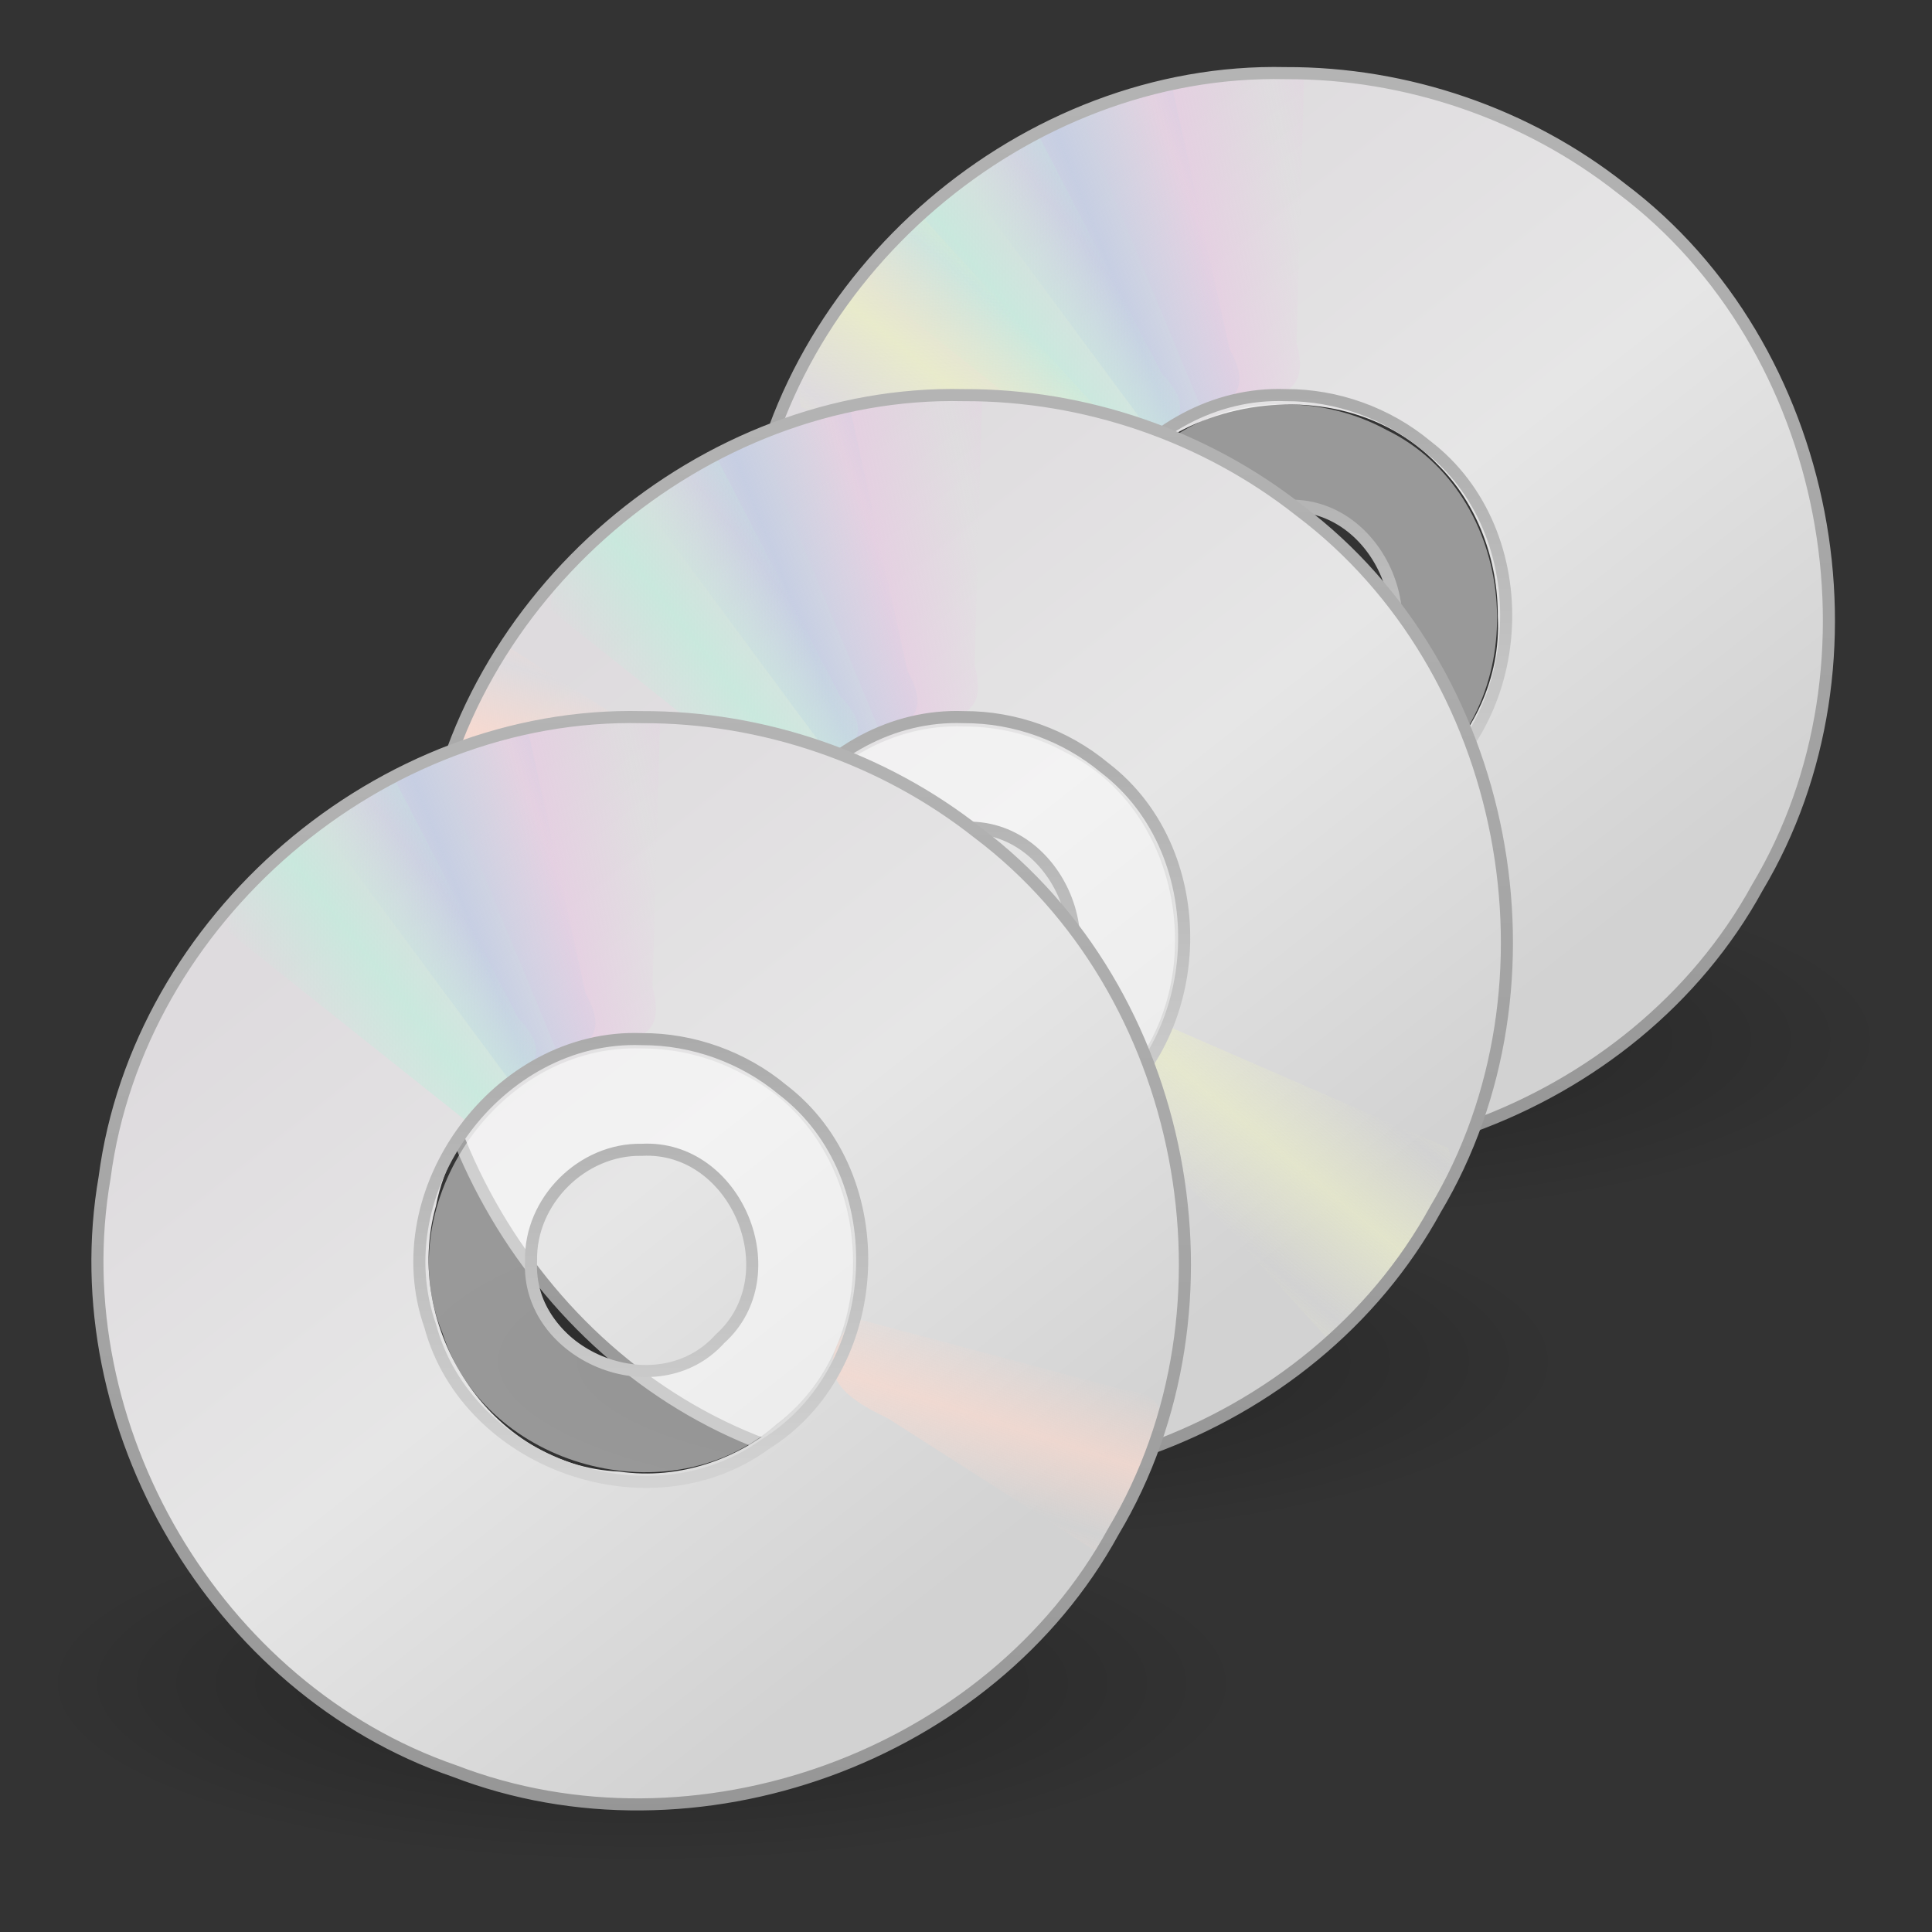 <?xml version="1.0" encoding="UTF-8" standalone="no"?><!DOCTYPE svg PUBLIC "-//W3C//DTD SVG 1.1//EN" "http://www.w3.org/Graphics/SVG/1.1/DTD/svg11.dtd"><svg height="64" version="1.1" viewBox="0 0 48 48" width="64" xmlns="http://www.w3.org/2000/svg" xmlns:xlink="http://www.w3.org/1999/xlink"><rect x="0" y="0" width="48" height="48" fill="#333333" stroke="none"/><defs><linearGradient id="h"><stop offset="0"/><stop offset="1" stop-opacity="0"/></linearGradient><linearGradient gradientUnits="userSpaceOnUse" id="g" x1="12.274" x2="35.391" y1="32.416" y2="14.203"><stop offset="0" stop-color="#dedbde"/><stop offset="0.5" stop-color="#e6e6e6"/><stop offset="1" stop-color="#d2d2d2"/></linearGradient><linearGradient id="f"><stop offset="0" stop-color="#aaa"/><stop offset="1" stop-color="#d4d4d4"/></linearGradient><linearGradient id="m"><stop offset="0" stop-color="#fcd9cd"/><stop offset="1" stop-color="#fcd9cd" stop-opacity="0"/></linearGradient><linearGradient id="n"><stop offset="0" stop-color="#ebeec7"/><stop offset="1" stop-color="#ebeec7" stop-opacity="0"/></linearGradient><linearGradient id="o"><stop offset="0" stop-color="#c4ebdd"/><stop offset="1" stop-color="#c4ebdd" stop-opacity="0"/></linearGradient><linearGradient id="p"><stop offset="0" stop-color="#c1cbe4"/><stop offset="1" stop-color="#c1cbe4" stop-opacity="0"/></linearGradient><linearGradient id="q"><stop offset="0" stop-color="#e6cde2"/><stop offset="1" stop-color="#e6cde2" stop-opacity="0"/></linearGradient><linearGradient id="d"><stop offset="0" stop-color="#b4b4b4"/><stop offset="1" stop-color="#969696"/></linearGradient><linearGradient gradientTransform="matrix(.659 0 0 .659 .139 15.687)" gradientUnits="userSpaceOnUse" id="t" x1="20.019" x2="20.019" xlink:href="#d" y1="3" y2="45.176"/><linearGradient gradientTransform="matrix(.688 0 0 .688 -.556 14.992)" gradientUnits="userSpaceOnUse" id="s" x1="21.448" x2="21.448" xlink:href="#f" y1="15.5" y2="32.509"/><linearGradient gradientTransform="matrix(0 .771 -.771 0 33.764 12.978)" gradientUnits="userSpaceOnUse" id="r" x1="12.274" x2="35.391" xlink:href="#g" y1="32.416" y2="14.203"/><radialGradient cx="23.335" cy="41.636" gradientTransform="matrix(.663 0 0 .199 .475 33.712)" gradientUnits="userSpaceOnUse" id="j" r="22.627" xlink:href="#h"/><linearGradient gradientTransform="matrix(1 .028 -.028 1 .692 -.671)" gradientUnits="userSpaceOnUse" id="c" spreadMethod="reflect" x1="20.58" x2="24.274" xlink:href="#q" y1="10.775" y2="9.862"/><linearGradient gradientUnits="userSpaceOnUse" id="b" spreadMethod="reflect" x1="17.495" x2="21.047" xlink:href="#p" y1="11.2" y2="9.796"/><linearGradient gradientUnits="userSpaceOnUse" id="a" spreadMethod="reflect" x1="14.085" x2="16.994" xlink:href="#o" y1="13.046" y2="10.732"/><linearGradient gradientUnits="userSpaceOnUse" id="e" spreadMethod="reflect" x1="10.609" x2="9.73" xlink:href="#m" y1="17.886" y2="20.613"/><radialGradient cx="23.335" cy="41.636" gradientTransform="matrix(.663 0 0 .199 8.475 25.712)" gradientUnits="userSpaceOnUse" id="l" r="22.627" xlink:href="#h"/><radialGradient cx="23.335" cy="41.636" gradientTransform="matrix(.663 0 0 .199 16.475 17.712)" gradientUnits="userSpaceOnUse" id="k" r="22.627" xlink:href="#h"/><linearGradient gradientTransform="matrix(0 .771 -.771 0 49.764 -3.022)" gradientUnits="userSpaceOnUse" id="z" x1="12.274" x2="35.391" xlink:href="#g" y1="32.416" y2="14.203"/><linearGradient gradientUnits="userSpaceOnUse" id="i" spreadMethod="reflect" x1="12.372" x2="14.609" xlink:href="#n" y1="16.188" y2="13.462"/><linearGradient gradientTransform="matrix(.659 0 0 .659 16.139 -.313)" gradientUnits="userSpaceOnUse" id="y" x1="20.019" x2="20.019" xlink:href="#d" y1="3" y2="45.176"/><linearGradient gradientTransform="matrix(.688 0 0 .688 15.444 -1.008)" gradientUnits="userSpaceOnUse" id="x" x1="21.448" x2="21.448" xlink:href="#f" y1="15.5" y2="32.509"/><linearGradient gradientTransform="matrix(0 .771 -.771 0 41.764 4.978)" gradientUnits="userSpaceOnUse" id="w" x1="12.274" x2="35.391" xlink:href="#g" y1="32.416" y2="14.203"/><linearGradient gradientTransform="matrix(.659 0 0 .659 8.139 7.687)" gradientUnits="userSpaceOnUse" id="v" x1="20.019" x2="20.019" xlink:href="#d" y1="3" y2="45.176"/><linearGradient gradientTransform="matrix(.688 0 0 .688 7.444 6.992)" gradientUnits="userSpaceOnUse" id="u" x1="21.448" x2="21.448" xlink:href="#f" y1="15.5" y2="32.509"/></defs><g transform="translate(-7.4481e-7 -.175)"><path d="m46.944 25.992c-0.576 2.345-3.45 2.845-5.458 3.472-6.429 1.42-13.225 1.419-19.628-0.141-1.905-0.594-5.694-1.573-4.609-4.238 1.975-2.164 5.128-2.565 7.866-3.101 6.109-0.812 12.497-0.772 18.405 1.145 1.327 0.559 3.221 1.201 3.425 2.862z" fill="url(#k)" fill-rule="evenodd" opacity="0.3"/><path d="m45.444 15.492c0.148-6.473-5.017-12.504-11.438-13.345-6.166-1.07-12.709 2.769-14.746 8.693-2.297 5.961 0.336 13.297 5.952 16.37 5.586 3.338 13.442 1.839 17.361-3.371 1.861-2.356 2.882-5.346 2.871-8.346zm-8.232 0c0.163 3.077-2.804 5.684-5.829 5.243-3.2-0.137-5.407-3.605-4.55-6.604 0.745-3.92 6.232-5.195 8.887-2.414 0.997 0.984 1.501 2.389 1.492 3.776z" fill="url(#z)"/><path d="m31.944 10.224c-3.515-0.135-6.283 3.825-4.948 7.079 1.071 3.345 5.692 4.579 8.299 2.254 2.873-2.17 2.402-7.115-0.84-8.697-0.766-0.418-1.638-0.638-2.51-0.636zm0 2.634c2.488-0.138 3.65 3.533 1.472 4.818-1.906 1.448-4.816-0.736-3.988-2.967 0.32-1.08 1.392-1.867 2.516-1.851z" fill="#fff" opacity="0.5"/><g transform="matrix(.659 0 0 .659 16.139 -.313)"><path d="m24.584 3.506c-2.512 0.131-7.197 0.065-8.165 2.055 1.476 3.563 2.953 7.125 4.429 10.688 1.701-0.796 4.28 0.082 3.543-2.574 0.096-3.389 0.192-6.778 0.287-10.167l-0.094-0.003z" fill="url(#c)" opacity="0.8"/><path d="m19.597 3.998c-2.406 0.734-6.968 1.803-7.426 3.968 2.294 3.1 4.588 6.2 6.882 9.3 1.459-1.183 4.173-0.955 2.816-3.354l-2.178-9.935-0.092 0.02z" fill="url(#b)" opacity="0.8"/><path d="m14.558 5.845c-2.134 1.332-6.264 3.545-6.146 5.755 3.018 2.401 6.036 4.801 9.054 7.202 1.103-1.52 3.784-2.002 1.851-3.969-1.559-3.01-3.118-6.021-4.676-9.031l-0.083 0.043z" fill="url(#a)" opacity="0.8"/><path d="m10.169 8.934c-1.716 1.839-5.133 5.046-4.447 7.15 3.536 1.538 7.073 3.075 10.609 4.613 0.672-1.754 3.137-2.913 0.761-4.313-2.285-2.505-4.569-5.009-6.854-7.514l-0.069 0.063z" fill="url(#i)" opacity="0.8"/></g><g opacity="0.8" transform="matrix(-.659 0 0 -.659 47.749 31.297)"><path d="m24.584 3.506c-2.512 0.131-7.197 0.065-8.165 2.055 1.476 3.563 2.953 7.125 4.429 10.688 1.701-0.796 4.28 0.082 3.543-2.574 0.096-3.389 0.192-6.778 0.287-10.167l-0.094-0.003z" fill="url(#c)" opacity="0.8"/><path d="m19.597 3.998c-2.406 0.734-6.968 1.803-7.426 3.968 2.294 3.1 4.588 6.2 6.882 9.3 1.459-1.183 4.173-0.955 2.816-3.354l-2.178-9.935-0.092 0.02z" fill="url(#b)" opacity="0.8"/><path d="m14.558 5.845c-2.134 1.332-6.264 3.545-6.146 5.755 3.018 2.401 6.036 4.801 9.054 7.202 1.103-1.52 3.784-2.002 1.851-3.969-1.559-3.01-3.118-6.021-4.676-9.031l-0.083 0.043z" fill="url(#a)" opacity="0.8"/><path d="m10.169 8.934c-1.716 1.839-5.133 5.046-4.447 7.15 3.536 1.538 7.073 3.075 10.609 4.613 0.672-1.754 3.137-2.913 0.761-4.313-2.285-2.505-4.569-5.009-6.854-7.514l-0.069 0.063z" fill="url(#i)" opacity="0.8"/></g><path d="m31.944 1.992c-6.473-0.148-12.504 5.017-13.345 11.438-1.07 6.166 2.769 12.709 8.693 14.746 5.96 2.297 13.297-0.336 16.37-5.952 3.338-5.586 1.839-13.442-3.371-17.361-2.356-1.861-5.346-2.882-8.346-2.871z" fill="none" stroke="url(#y)" stroke-width="0.3"/><path d="m31.944 9.992c-3.568-0.135-6.442 3.767-5.253 7.135 0.931 3.423 5.46 5.021 8.327 2.925 3.008-1.87 3.24-6.655 0.423-8.804-0.973-0.809-2.232-1.262-3.498-1.256zm0 2.75c2.354-0.128 3.7 3.12 1.944 4.694-1.574 1.756-4.822 0.41-4.694-1.944-0.031-1.478 1.271-2.781 2.75-2.75z" fill="none" stroke="url(#x)" stroke-linejoin="round" stroke-width="0.3"/></g><g transform="translate(-7.4481e-7 -.175)"><path d="m38.944 33.992c-0.576 2.345-3.45 2.845-5.458 3.472-6.429 1.42-13.225 1.419-19.628-0.141-1.905-0.594-5.695-1.573-4.609-4.238 1.975-2.164 5.128-2.565 7.866-3.101 6.109-0.812 12.497-0.772 18.405 1.145 1.327 0.559 3.221 1.201 3.425 2.862z" fill="url(#l)" fill-rule="evenodd" opacity="0.3"/><path d="m37.444 23.492c0.148-6.473-5.017-12.504-11.438-13.345-6.166-1.07-12.709 2.769-14.746 8.693-2.297 5.961 0.336 13.297 5.952 16.37 5.586 3.338 13.442 1.839 17.361-3.371 1.861-2.356 2.882-5.346 2.871-8.346zm-8.232 0c0.163 3.077-2.804 5.684-5.829 5.243-3.2-0.137-5.407-3.605-4.55-6.604 0.745-3.92 6.232-5.195 8.887-2.414 0.997 0.984 1.501 2.389 1.492 3.776z" fill="url(#w)"/><path d="m23.944 18.224c-3.515-0.135-6.283 3.825-4.948 7.079 1.071 3.345 5.692 4.579 8.299 2.254 2.873-2.17 2.402-7.115-0.84-8.697-0.766-0.418-1.638-0.638-2.51-0.636zm0 2.634c2.488-0.138 3.65 3.533 1.472 4.818-1.906 1.448-4.816-0.736-3.988-2.967 0.32-1.08 1.392-1.867 2.516-1.851z" fill="#fff" opacity="0.5"/><g transform="matrix(.659 0 0 .659 8.139 7.687)"><path d="m24.584 3.506c-2.512 0.131-7.197 0.065-8.165 2.055 1.476 3.563 2.953 7.125 4.429 10.688 1.701-0.796 4.28 0.082 3.543-2.574 0.096-3.389 0.192-6.778 0.287-10.167l-0.094-0.003z" fill="url(#c)" opacity="0.8"/><path d="m19.597 3.998c-2.406 0.734-6.968 1.803-7.426 3.968 2.294 3.1 4.588 6.2 6.882 9.3 1.459-1.183 4.173-0.955 2.816-3.354l-2.178-9.935-0.092 0.02z" fill="url(#b)" opacity="0.8"/><path d="m14.558 5.845c-2.134 1.332-6.264 3.545-6.146 5.755 3.018 2.401 6.036 4.801 9.054 7.202 1.103-1.52 3.784-2.002 1.851-3.969-1.559-3.01-3.118-6.021-4.676-9.031l-0.083 0.043z" fill="url(#a)" opacity="0.8"/><path d="m6.781 12.969c-0.687 1.738-4.318 5.83-1.052 6.121 3.413 0.908 6.826 1.815 10.239 2.723 1.644-1.995 0.599-2.896-1.274-3.786-2.637-1.686-5.277-3.373-7.913-5.057z" fill="url(#e)" opacity="0.8"/></g><g opacity="0.8" transform="matrix(-.659 0 0 -.659 39.749 39.297)"><path d="m24.584 3.506c-2.512 0.131-7.197 0.065-8.165 2.055 1.476 3.563 2.953 7.125 4.429 10.688 1.701-0.796 4.28 0.082 3.543-2.574 0.096-3.389 0.192-6.778 0.287-10.167l-0.094-0.003z" fill="url(#c)" opacity="0.8"/><path d="m19.597 3.998c-2.406 0.734-6.968 1.803-7.426 3.968 2.294 3.1 4.588 6.2 6.882 9.3 1.459-1.183 4.173-0.955 2.816-3.354l-2.178-9.935-0.092 0.02z" fill="url(#b)" opacity="0.8"/><path d="m14.558 5.845c-2.134 1.332-6.264 3.545-6.146 5.755 3.018 2.401 6.036 4.801 9.054 7.202 1.103-1.52 3.784-2.002 1.851-3.969-1.559-3.01-3.118-6.021-4.676-9.031l-0.083 0.043z" fill="url(#a)" opacity="0.8"/><path d="m10.169 8.934c-1.716 1.839-5.133 5.046-4.447 7.15 3.536 1.538 7.073 3.075 10.609 4.613 0.672-1.754 3.137-2.913 0.761-4.313-2.285-2.505-4.569-5.009-6.854-7.514l-0.069 0.063z" fill="url(#i)" opacity="0.8"/></g><path d="m23.944 9.992c-6.473-0.148-12.504 5.017-13.345 11.438-1.07 6.166 2.769 12.709 8.693 14.746 5.96 2.297 13.297-0.336 16.37-5.952 3.338-5.586 1.839-13.442-3.371-17.361-2.356-1.861-5.346-2.882-8.346-2.871z" fill="none" stroke="url(#v)" stroke-width="0.3"/><path d="m23.944 17.992c-3.568-0.135-6.442 3.767-5.253 7.135 0.931 3.423 5.46 5.021 8.327 2.925 3.008-1.87 3.24-6.655 0.423-8.804-0.973-0.809-2.232-1.262-3.498-1.256zm0 2.75c2.354-0.128 3.7 3.12 1.944 4.694-1.574 1.756-4.822 0.41-4.694-1.944-0.031-1.478 1.271-2.781 2.75-2.75z" fill="none" stroke="url(#u)" stroke-linejoin="round" stroke-width="0.3"/></g><g transform="translate(-7.4481e-7 -.175)"><path d="m30.944 41.992c-0.576 2.345-3.45 2.845-5.458 3.472-6.429 1.42-13.225 1.419-19.628-0.141-1.905-0.594-5.695-1.573-4.609-4.238 1.975-2.164 5.128-2.565 7.866-3.101 6.109-0.812 12.497-0.772 18.404 1.145 1.327 0.559 3.221 1.201 3.425 2.862z" fill="url(#j)" fill-rule="evenodd" opacity="0.3"/><path d="m29.444 31.492c0.148-6.473-5.017-12.504-11.438-13.345-6.166-1.07-12.709 2.769-14.746 8.693-2.297 5.961 0.336 13.297 5.952 16.37 5.586 3.338 13.442 1.839 17.361-3.371 1.861-2.356 2.882-5.346 2.871-8.346zm-8.232 0c0.163 3.077-2.804 5.684-5.829 5.243-3.2-0.137-5.407-3.605-4.55-6.604 0.745-3.92 6.232-5.195 8.887-2.414 0.997 0.984 1.501 2.389 1.492 3.776z" fill="url(#r)"/><path d="m15.944 26.224c-3.515-0.135-6.283 3.825-4.948 7.079 1.071 3.345 5.692 4.579 8.299 2.254 2.873-2.17 2.402-7.115-0.84-8.697-0.766-0.418-1.638-0.638-2.51-0.636zm0 2.634c2.488-0.138 3.65 3.533 1.472 4.818-1.906 1.448-4.816-0.736-3.988-2.967 0.32-1.08 1.392-1.867 2.516-1.851z" fill="#fff" opacity="0.5"/><g transform="matrix(.659 0 0 .659 .139 15.687)"><path d="m24.584 3.506c-2.512 0.131-7.196 0.066-8.166 2.055 1.476 3.563 2.953 7.126 4.429 10.689 1.7-0.796 4.28 0.083 3.543-2.572 0.096-3.389 0.192-6.779 0.287-10.169l-0.094-0.003z" fill="url(#c)" opacity="0.8"/><path d="m19.597 3.998c-2.406 0.734-6.967 1.803-7.427 3.968 2.294 3.1 4.588 6.2 6.882 9.301 1.457-1.183 4.173-0.954 2.816-3.352-0.726-3.312-1.453-6.625-2.179-9.937l-0.092 0.02z" fill="url(#b)" opacity="0.8"/><path d="m14.558 5.845c-2.134 1.332-6.263 3.545-6.146 5.755 3.018 2.401 6.036 4.802 9.055 7.203 1.101-1.52 3.784-2.001 1.852-3.967-1.559-3.011-3.118-6.022-4.677-9.033l-0.083 0.043z" fill="url(#a)" opacity="0.8"/><path d="m6.781 12.969c-0.687 1.738-4.317 5.828-1.053 6.12 3.413 0.908 6.827 1.816 10.241 2.724 1.643-1.993 0.601-2.895-1.272-3.785-2.638-1.686-5.279-3.374-7.915-5.059z" fill="url(#e)" opacity="0.8"/></g><g opacity="0.8" transform="matrix(-.659 0 0 -.659 31.749 47.297)"><path d="m24.584 3.506c-2.512 0.131-7.196 0.066-8.166 2.055 1.476 3.563 2.953 7.126 4.429 10.689 1.7-0.796 4.28 0.083 3.543-2.572 0.096-3.389 0.192-6.779 0.287-10.169l-0.094-0.003z" fill="url(#c)" opacity="0.8"/><path d="m19.597 3.998c-2.406 0.734-6.967 1.803-7.427 3.968 2.294 3.1 4.588 6.2 6.882 9.301 1.457-1.183 4.173-0.954 2.816-3.352-0.726-3.312-1.453-6.625-2.179-9.937l-0.092 0.02z" fill="url(#b)" opacity="0.8"/><path d="m14.558 5.845c-2.134 1.332-6.263 3.545-6.146 5.755 3.018 2.401 6.036 4.802 9.055 7.203 1.101-1.52 3.784-2.001 1.852-3.967-1.559-3.011-3.118-6.022-4.677-9.033l-0.083 0.043z" fill="url(#a)" opacity="0.8"/><path d="m6.781 12.969c-0.687 1.738-4.317 5.828-1.053 6.12 3.413 0.908 6.827 1.816 10.241 2.724 1.643-1.993 0.601-2.895-1.272-3.785-2.638-1.686-5.279-3.374-7.915-5.059z" fill="url(#e)" opacity="0.8"/></g><path d="m15.944 17.992c-6.473-0.148-12.504 5.017-13.345 11.438-1.07 6.166 2.769 12.709 8.693 14.746 5.96 2.297 13.297-0.336 16.37-5.952 3.338-5.586 1.839-13.442-3.371-17.361-2.356-1.861-5.346-2.882-8.346-2.871z" fill="none" stroke="url(#t)" stroke-width="0.3"/><path d="m15.944 25.992c-3.568-0.135-6.442 3.767-5.253 7.135 0.931 3.423 5.46 5.021 8.327 2.925 3.008-1.87 3.24-6.655 0.423-8.804-0.973-0.809-2.232-1.262-3.498-1.256zm0 2.75c2.354-0.128 3.7 3.12 1.944 4.694-1.574 1.756-4.822 0.41-4.694-1.944-0.031-1.478 1.271-2.781 2.75-2.75z" fill="none" stroke="url(#s)" stroke-linejoin="round" stroke-width="0.3"/></g></svg>